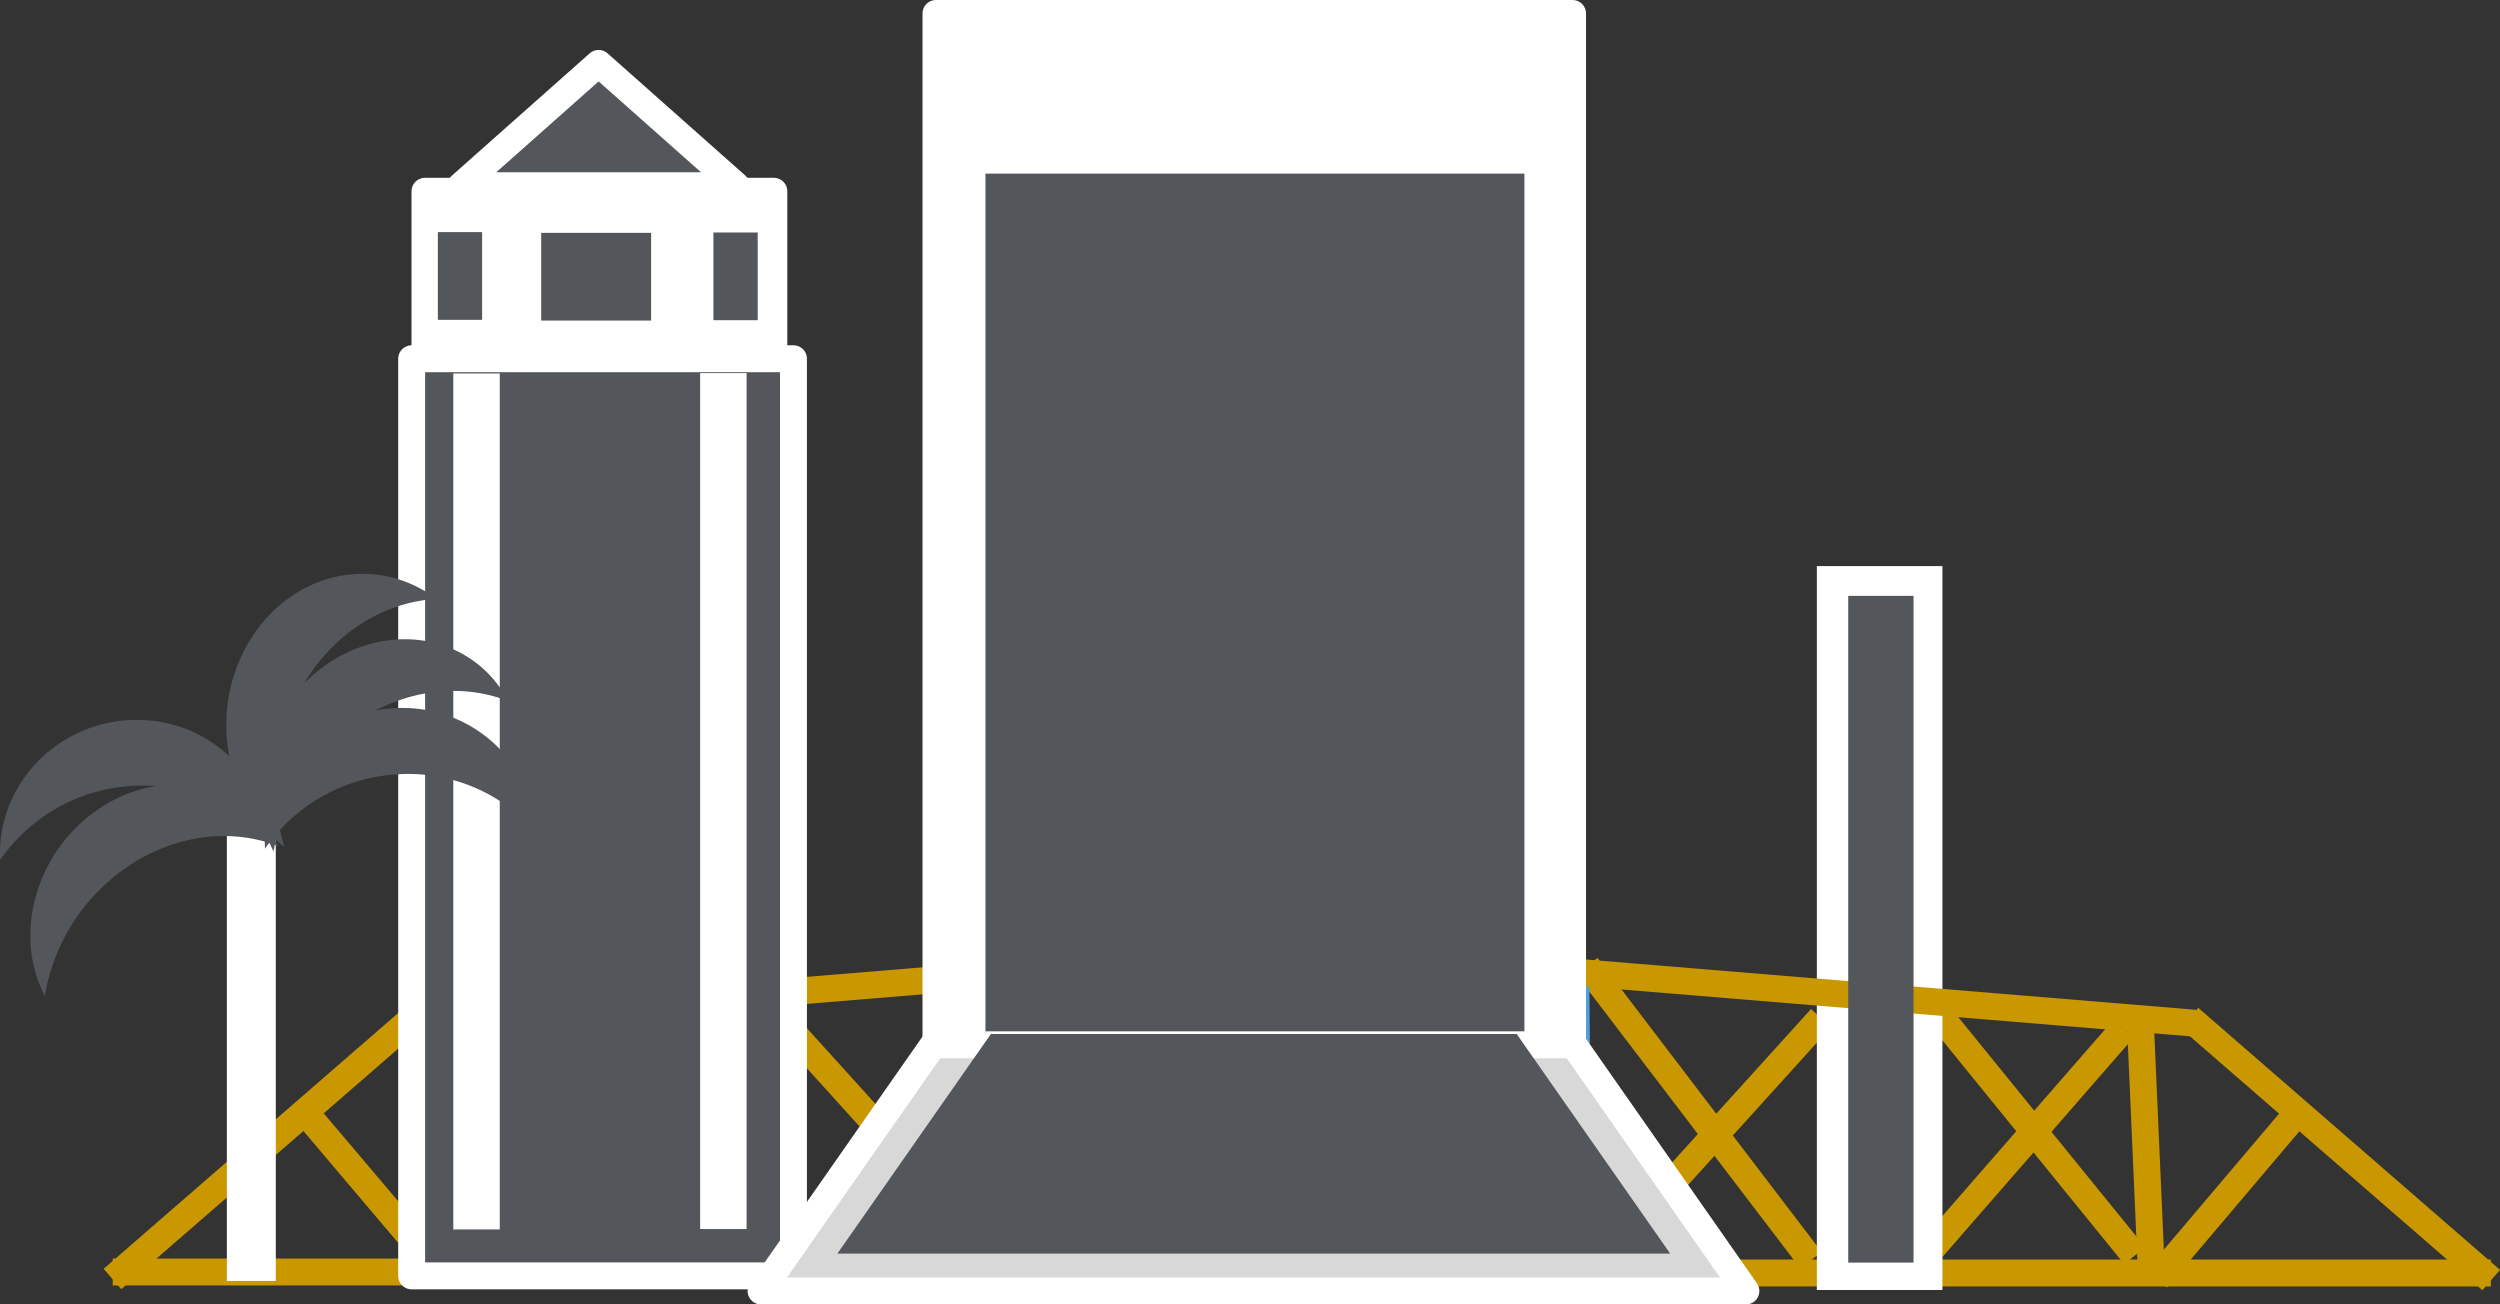 <svg xmlns="http://www.w3.org/2000/svg" viewBox="0 0 556.945 290.61">
  <rect x="0" y="0" width="556.945" height="290.61" fill="#333333" stroke="none"/>
  <defs>
    <style>
      .cls-1, .cls-4, .cls-8 {
        fill: none;
        stroke-linejoin: round;
        stroke-miterlimit: 10;
        stroke-width: 6px;
      }

      .cls-1 {
        stroke: #c99700;
      }

      .cls-1, .cls-2, .cls-3, .cls-4, .cls-5, .cls-6, .cls-7, .cls-8, .cls-9 {
        fill-rule: evenodd;
      }

      .cls-2 {
        fill: rgba(0,0,0,0);
      }

      .cls-3 {
        fill: #fff;
      }

      .cls-4 {
        stroke: #4f9edc;
      }

      .cls-5 {
        fill: #53565a;
      }

      .cls-6 {
        fill: #4f9edc;
      }

      .cls-7 {
        fill: #0d51a5;
      }

      .cls-8 {
        stroke: #fff;
      }

      .cls-9 {
        fill: #d8d8d8;
      }
    </style>
  </defs>
  <g id="Group_97" data-name="Group 97" transform="translate(-173.022 -7643.532)">
    <g id="Jacksonville_FL" data-name="Jacksonville, FL" transform="translate(-18.546 7513.311)">
      <path id="Path_696" data-name="Path 696" class="cls-1" d="M574.022,362.827l49.945,65.524" transform="translate(-28.953 -17.382)"/>
      <path id="Path_698" data-name="Path 698" class="cls-1" d="M626.472,375.346l-48.875,54" transform="translate(-29.223 -18.329)"/>
      <path id="Path_690" data-name="Path 690" class="cls-1" d="M658.536,374.094l13.045,16.06,30.9,38.037" transform="translate(-35.351 -18.235)"/>
      <path id="Path_682" data-name="Path 682" class="cls-2" d="M769.948,436.8H501.514" transform="translate(-23.464 -22.982)"/>
      <path id="Path_692" data-name="Path 692" class="cls-1" d="M655.8,428.383l15.478-17.766,28.548-32.768" transform="translate(-35.144 -18.519)"/>
      <path id="Path_683" data-name="Path 683" class="cls-1" d="M769.948,436.8H501.514" transform="translate(-23.464 -22.982)"/>
      <path id="Path_684" data-name="Path 684" class="cls-3" d="M629.471,266.419h27.976V427.683H629.471Z" transform="translate(-33.15 -10.083)"/>
      <path id="Path_685" data-name="Path 685" class="cls-2" d="M707.4,375.346l2.392,54.284" transform="translate(-39.049 -18.329)"/>
      <path id="Path_686" data-name="Path 686" class="cls-1" d="M707.4,375.346l2.392,54.284" transform="translate(-39.049 -18.329)"/>
      <path id="Path_687" data-name="Path 687" class="cls-2" d="M743.938,396.654l-32.516,38.369" transform="translate(-39.354 -19.942)"/>
      <path id="Path_688" data-name="Path 688" class="cls-1" d="M743.938,396.654l-32.516,38.369" transform="translate(-39.354 -19.942)"/>
      <path id="Path_689" data-name="Path 689" class="cls-2" d="M658.536,374.094l43.94,54.1" transform="translate(-35.351 -18.235)"/>
      <path id="Path_691" data-name="Path 691" class="cls-2" d="M655.8,428.383l44.026-50.534" transform="translate(-35.144 -18.519)"/>
      <path id="Path_693" data-name="Path 693" class="cls-2" d="M571.38,364.079l.538,71" transform="translate(-28.753 -17.476)"/>
      <path id="Path_694" data-name="Path 694" class="cls-4" d="M571.38,364.079l.538,71" transform="translate(-28.753 -17.476)"/>
      <path id="Path_695" data-name="Path 695" class="cls-2" d="M574.022,362.827l49.945,65.524" transform="translate(-28.953 -17.382)"/>
      <path id="Path_697" data-name="Path 697" class="cls-2" d="M626.472,375.346l-48.875,54" transform="translate(-29.223 -18.329)"/>
      <path id="Path_699" data-name="Path 699" class="cls-2" d="M563.3,365.331l-50.285,63.541" transform="translate(-24.334 -17.571)"/>
      <path id="Path_700" data-name="Path 700" class="cls-4" d="M563.3,365.331l-50.285,63.541" transform="translate(-24.334 -17.571)"/>
      <path id="Path_701" data-name="Path 701" class="cls-2" d="M507.995,359.071l57.8,71.847" transform="translate(-23.954 -17.097)"/>
      <path id="Path_702" data-name="Path 702" class="cls-4" d="M507.995,359.071l57.8,71.847" transform="translate(-23.954 -17.097)"/>
      <path id="Path_703" data-name="Path 703" class="cls-2" d="M704.505,375.271l-196.51-16.2" transform="translate(-23.954 -17.097)"/>
      <path id="Path_704" data-name="Path 704" class="cls-1" d="M704.505,375.271l-196.51-16.2" transform="translate(-23.954 -17.097)"/>
      <path id="Path_705" data-name="Path 705" class="cls-5" d="M637.037,273.593h14.548V422.127H637.037Z" transform="translate(-33.723 -10.626)"/>
      <path id="Path_706" data-name="Path 706" class="cls-2" d="M719.28,375.346,786.5,433.719" transform="translate(-39.949 -18.329)"/>
      <path id="Path_707" data-name="Path 707" class="cls-1" d="M719.28,375.346,786.5,433.719" transform="translate(-39.949 -18.329)"/>
      <path id="Path_708" data-name="Path 708" class="cls-2" d="M218.736,436.555H485.987" transform="translate(-2.057 -22.963)"/>
      <path id="Path_709" data-name="Path 709" class="cls-1" d="M218.736,436.555H485.987" transform="translate(-2.057 -22.963)"/>
      <path id="Path_710" data-name="Path 710" class="cls-6" d="M378.2,266.923H350.349V427.476H378.2Z" transform="translate(-12.02 -10.122)"/>
      <path id="Path_711" data-name="Path 711" class="cls-2" d="M302.707,375.369l-2.382,54.045" transform="translate(-8.233 -18.331)"/>
      <path id="Path_712" data-name="Path 712" class="cls-4" d="M302.707,375.369l-2.382,54.045" transform="translate(-8.233 -18.331)"/>
      <path id="Path_713" data-name="Path 713" class="cls-2" d="M263.868,396.583l32.373,38.2" transform="translate(-5.473 -19.937)"/>
      <path id="Path_714" data-name="Path 714" class="cls-1" d="M263.868,396.583l32.373,38.2" transform="translate(-5.473 -19.937)"/>
      <path id="Path_715" data-name="Path 715" class="cls-2" d="M347.962,374.123l-43.746,53.859" transform="translate(-8.528 -18.237)"/>
      <path id="Path_716" data-name="Path 716" class="cls-4" d="M347.962,374.123l-43.746,53.859" transform="translate(-8.528 -18.237)"/>
      <path id="Path_717" data-name="Path 717" class="cls-2" d="M350.677,428.172l-43.831-50.311" transform="translate(-8.727 -18.52)"/>
      <path id="Path_718" data-name="Path 718" class="cls-4" d="M350.677,428.172l-43.831-50.311" transform="translate(-8.727 -18.52)"/>
      <path id="Path_719" data-name="Path 719" class="cls-2" d="M438.272,364.151l-.536,70.685" transform="translate(-18.636 -17.482)"/>
      <path id="Path_720" data-name="Path 720" class="cls-4" d="M438.272,364.151l-.536,70.685" transform="translate(-18.636 -17.482)"/>
      <path id="Path_721" data-name="Path 721" class="cls-2" d="M431.614,362.9l-49.725,65.236" transform="translate(-14.408 -17.388)"/>
      <path id="Path_722" data-name="Path 722" class="cls-4" d="M431.614,362.9l-49.725,65.236" transform="translate(-14.408 -17.388)"/>
      <path id="Path_723" data-name="Path 723" class="cls-2" d="M379.482,375.369l48.66,53.757" transform="translate(-14.226 -18.331)"/>
      <path id="Path_724" data-name="Path 724" class="cls-1" d="M379.482,375.369l48.66,53.757" transform="translate(-14.226 -18.331)"/>
      <path id="Path_725" data-name="Path 725" class="cls-2" d="M442.26,365.4l50.063,63.261" transform="translate(-18.978 -17.576)"/>
      <path id="Path_726" data-name="Path 726" class="cls-4" d="M442.26,365.4l50.063,63.261" transform="translate(-18.978 -17.576)"/>
      <path id="Path_727" data-name="Path 727" class="cls-2" d="M496.709,359.166l-57.54,71.53" transform="translate(-18.744 -17.105)"/>
      <path id="Path_728" data-name="Path 728" class="cls-4" d="M496.709,359.166l-57.54,71.53" transform="translate(-18.744 -17.105)"/>
      <path id="Path_729" data-name="Path 729" class="cls-2" d="M289.754,375.295,485.4,359.166" transform="translate(-7.433 -17.105)"/>
      <path id="Path_730" data-name="Path 730" class="cls-1" d="M289.754,375.295,485.4,359.166" transform="translate(-7.433 -17.105)"/>
      <path id="Path_731" data-name="Path 731" class="cls-7" d="M371.763,274.065H357.279V421.944h14.484Z" transform="translate(-12.545 -10.662)"/>
      <path id="Path_732" data-name="Path 732" class="cls-2" d="M285.588,375.369l-66.919,58.116" transform="translate(-2.052 -18.331)"/>
      <path id="Path_733" data-name="Path 733" class="cls-1" d="M285.588,375.369l-66.919,58.116" transform="translate(-2.052 -18.331)"/>
      <path id="Path_734" data-name="Path 734" class="cls-2" d="M505.8,354.514v75.418" transform="translate(-23.788 -16.752)"/>
      <path id="Path_735" data-name="Path 735" class="cls-4" d="M505.8,354.514v75.418" transform="translate(-23.788 -16.752)"/>
      <path id="Path_736" data-name="Path 736" class="cls-5" d="M290.789,216.445h85.058V420.758H290.789Z" transform="translate(-7.511 -6.3)"/>
      <path id="Path_737" data-name="Path 737" class="cls-8" d="M290.789,216.445h85.058V420.758H290.789Z" transform="translate(-7.511 -6.3)"/>
      <path id="Path_738" data-name="Path 738" class="cls-3" d="M300.828,219.992h10.347V410.68H300.828Z" transform="translate(-8.271 -6.569)"/>
      <path id="Path_739" data-name="Path 739" class="cls-5" d="M302.625,172.508l30.711-27.249,30.711,27.249Z" transform="translate(-8.407 -0.911)"/>
      <path id="Path_740" data-name="Path 740" class="cls-8" d="M302.625,172.508l30.711-27.249,30.711,27.249Z" transform="translate(-8.407 -0.911)"/>
      <path id="Path_741" data-name="Path 741" class="cls-3" d="M293.995,176.077h77.719v36.272H293.995Z" transform="translate(-7.754 -3.244)"/>
      <path id="Path_742" data-name="Path 742" class="cls-8" d="M293.995,176.077h77.719v36.272H293.995Z" transform="translate(-7.754 -3.244)"/>
      <path id="Path_743" data-name="Path 743" class="cls-5" d="M322.011,186.1H346.5v19.539H322.011Z" transform="translate(-9.875 -4.003)"/>
      <path id="Path_744" data-name="Path 744" class="cls-5" d="M363.516,186.012h9.866v19.539h-9.866Z" transform="translate(-13.017 -3.996)"/>
      <path id="Path_745" data-name="Path 745" class="cls-5" d="M297.1,185.921h9.866V205.46H297.1Z" transform="translate(-7.989 -3.99)"/>
      <path id="Path_746" data-name="Path 746" class="cls-3" d="M360.32,219.9h10.347V410.587H360.32Z" transform="translate(-12.775 -6.562)"/>
      <path id="Path_747" data-name="Path 747" class="cls-3" d="M246.247,322.715h10.9V429.933h-10.9Z" transform="translate(-4.139 -14.345)"/>
      <path id="Path_748" data-name="Path 748" class="cls-5" d="M202.1,366.138h0c-7.365-14.028-1.69-32.862,12.675-42.068s31.981-5.3,39.346,8.732h0c-10.338-4.06-22.444-2.59-32.678,3.968A43.578,43.578,0,0,0,202.1,366.138Z" transform="translate(-0.553 -14.07)"/>
      <path id="Path_749" data-name="Path 749" class="cls-5" d="M191.6,334.694h0c-.812-16.192,11.971-30.142,28.552-31.157s30.682,11.288,31.494,27.48h0A37.46,37.46,0,0,0,220.892,318.2a38.383,38.383,0,0,0-29.287,16.5Z" transform="translate(0 -12.889)"/>
      <path id="Path_750" data-name="Path 750" class="cls-5" d="M309.5,297.826h0c-7.4-14.091-25.092-18.018-39.521-8.771s-20.129,28.165-12.731,42.256h0a43.773,43.773,0,0,1,19.429-29.5c10.279-6.587,22.44-8.064,32.824-3.985Z" transform="translate(-4.727 -11.418)"/>
      <path id="Path_751" data-name="Path 751" class="cls-5" d="M315.747,328.266h0c-.816-16.265-14.979-28.623-31.634-27.6s-29.5,15.032-28.679,31.3h0a38.554,38.554,0,0,1,29.418-16.571,37.628,37.628,0,0,1,30.9,12.878Z" transform="translate(-4.832 -12.671)"/>
      <path id="Path_752" data-name="Path 752" class="cls-5" d="M292.931,273.864h0c-13.588-10.172-32.189-6.051-41.546,9.205s-5.927,35.87,7.661,46.042h0a45.681,45.681,0,0,1,4.641-36.833c6.666-10.868,17.5-17.691,29.244-18.415Z" transform="translate(-4.129 -10.224)"/>
      <path id="Path_753" data-name="Path 753" class="cls-3" d="M417.16,133.221H558.977V380.954H417.16Z" transform="translate(-17.078)"/>
      <path id="Path_754" data-name="Path 754" class="cls-8" d="M417.16,133.221H558.977V380.954H417.16Z" transform="translate(-17.078)"/>
      <path id="Path_755" data-name="Path 755" class="cls-5" d="M429.09,171.825H549.156V383.876H429.09Z" transform="translate(-17.981 -2.922)"/>
      <path id="Path_756" data-name="Path 756" class="cls-9" d="M375.009,436.649,413.346,381.8H556.064L594.4,436.649Z" transform="translate(-13.887 -18.818)"/>
      <path id="Path_757" data-name="Path 757" class="cls-8" d="M375.009,436.649,413.346,381.8H556.064L594.4,436.649Z" transform="translate(-13.887 -18.818)"/>
      <path id="Path_758" data-name="Path 758" class="cls-5" d="M393.4,428.114,427.593,379.2H544.737l34.189,48.914Z" transform="translate(-15.279 -18.621)"/>
    </g>
  </g>
</svg>
